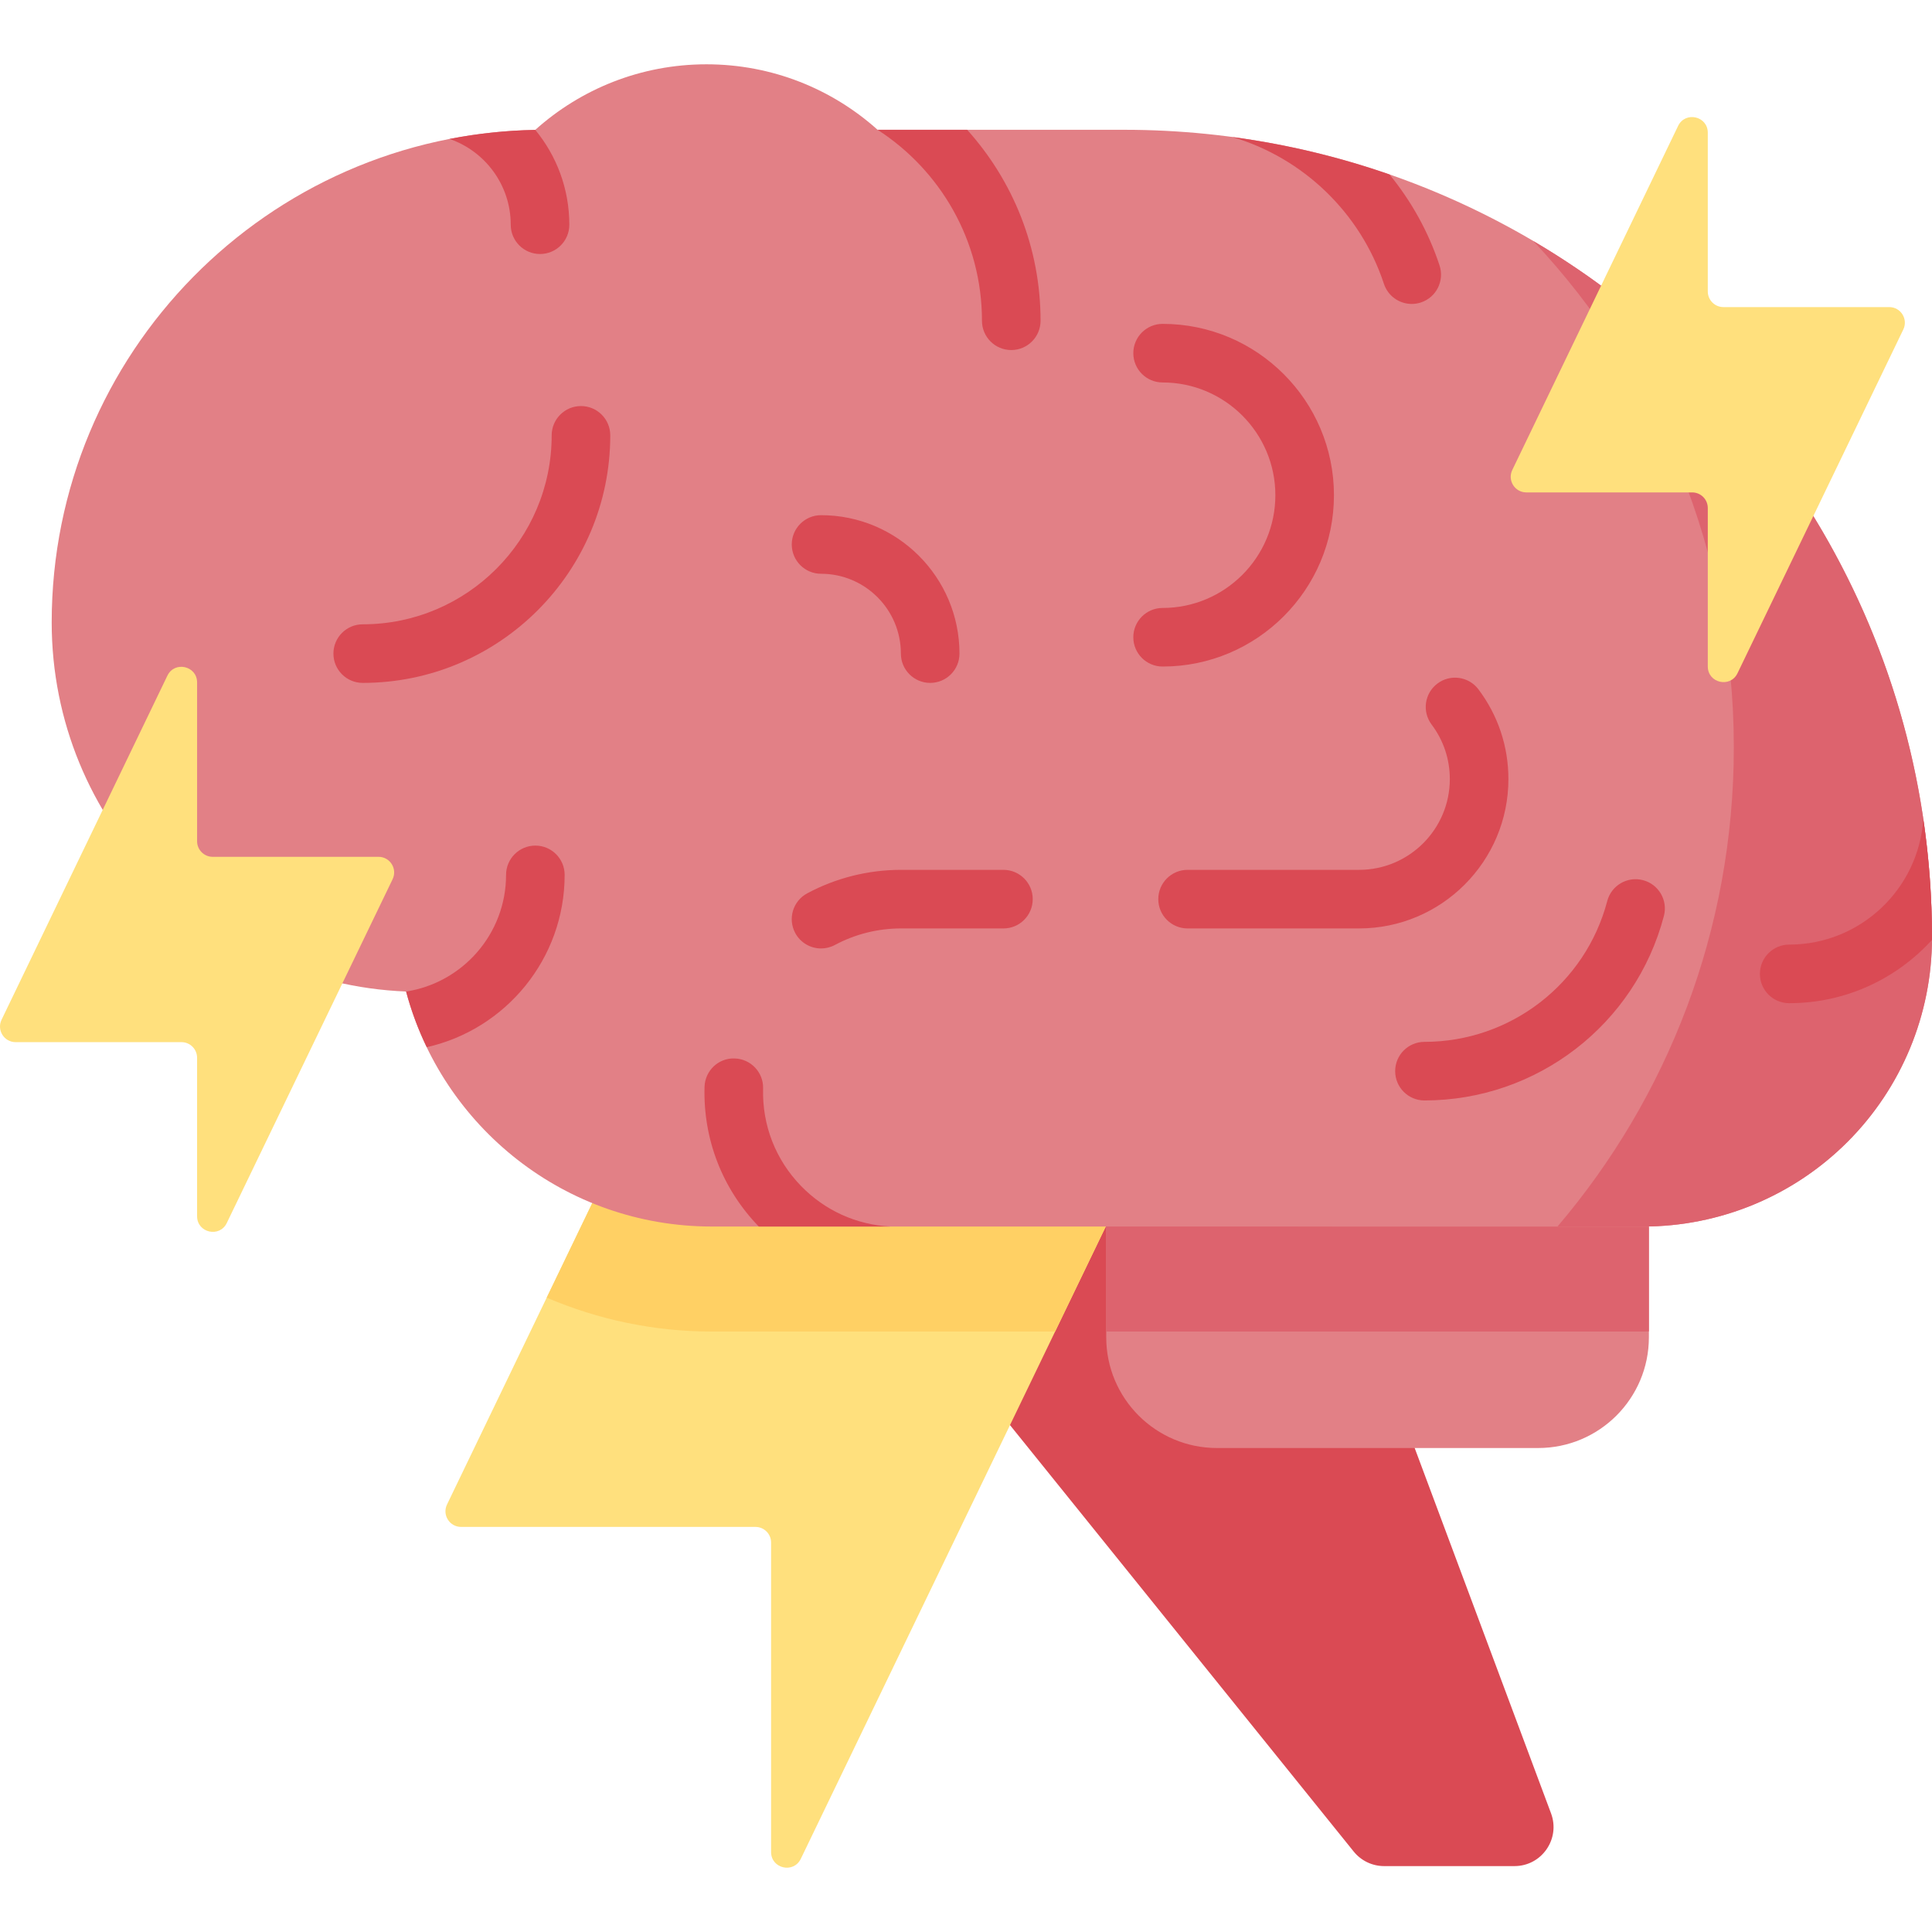 <svg id="Capa_1" enable-background="new 0 0 512 512" height="512" viewBox="0 0 512 512" width="512" xmlns="http://www.w3.org/2000/svg"><g><path d="m352.996 325.042 58.048 155.522c2.525 6.765-2.477 13.971-9.698 13.971h-34.542c-3.131 0-6.094-1.417-8.059-3.855l-133.54-165.688z" fill="#da4a54"/><path d="m293.098 324.927h-88.748v-104.432l-85.887 178.215c-1.325 2.749.678 5.938 3.73 5.938h78.016c2.287 0 4.14 1.854 4.14 4.14v82.024c0 4.401 5.958 5.763 7.87 1.799z" fill="#ffe07d"/><path d="m204.349 220.495-59.47 123.4c13.548 5.792 28.375 8.981 43.789 8.981h90.949l13.481-27.95h-88.748v-104.431z" fill="#ffd064"/><g><path d="m297.876 34.394h-65.308c-12.029-10.785-27.918-17.352-45.346-17.352-17.445 0-33.348 6.579-45.382 17.383-70.988 1.288-128.14 59.227-128.14 130.523 0 52.737 41.696 95.715 93.918 97.815 9.527 35.854 42.196 62.28 81.05 62.28h246.809c20.295 0 39.759-8.062 54.11-22.413 14.351-14.352 22.413-33.816 22.413-54.111 0-118.258-95.867-214.125-214.124-214.125z" fill="#e28086"/><path d="m406.35 63.882c32.942 35.065 53.13 82.251 53.13 134.159 0 48.454-17.593 92.794-46.728 127.001h22.725c20.295 0 39.759-8.062 54.11-22.413s22.413-33.815 22.413-54.11c0-78.669-42.432-147.416-105.65-184.637z" fill="#dd636e"/></g><path d="m322.512 383.74h85.113c16.209 0 29.349-13.14 29.349-29.349v-29.349h-143.812v29.349c0 16.209 13.14 29.349 29.35 29.349z" fill="#e28086"/><path d="m293.162 352.877h142.315c.501 0 .997-.029 1.496-.036v-27.799h-143.811z" fill="#dd636e"/><path d="m500.666 81.381h-43.942c-2.287 0-4.14-1.854-4.14-4.14v-42.071c0-4.402-5.959-5.763-7.87-1.798l-43.945 91.185c-1.325 2.749.678 5.938 3.73 5.938h43.945c2.287 0 4.14 1.854 4.14 4.14v41.99c0 4.401 5.958 5.763 7.87 1.799l43.942-91.104c1.325-2.749-.678-5.939-3.73-5.939z" fill="#ffe07d"/><path d="m100.313 227.067h-43.942c-2.287 0-4.14-1.854-4.14-4.14v-42.07c0-4.402-5.959-5.763-7.87-1.798l-43.945 91.184c-1.325 2.749.678 5.938 3.73 5.938h43.944c2.287 0 4.14 1.854 4.14 4.14v41.99c0 4.401 5.958 5.763 7.87 1.799l43.942-91.104c1.326-2.749-.677-5.939-3.729-5.939z" fill="#ffe07d"/><g fill="#da4a54"><path d="m149.638 231.855c0-4.288-3.476-7.763-7.763-7.763s-7.763 3.475-7.763 7.763c0 15.62-11.509 28.601-26.492 30.912 1.363 5.128 3.214 10.054 5.473 14.746 20.888-4.691 36.545-23.375 36.545-45.658z"/><path d="m260.231 85.004c0 4.288 3.476 7.763 7.763 7.763 4.288 0 7.763-3.475 7.763-7.763 0-19.44-7.369-37.188-19.453-50.611h-23.738c16.625 10.726 27.665 29.398 27.665 50.611z"/><path d="m135.35 59.552c0 4.288 3.476 7.763 7.763 7.763s7.763-3.475 7.763-7.763c0-9.536-3.39-18.294-9.028-25.134-.003.002-.005.004-.008.007-7.754.141-15.343.958-22.71 2.394 9.427 3.255 16.22 12.213 16.22 22.733z"/><path d="m366.751 75.212c1.076 3.267 4.111 5.337 7.372 5.337.805 0 1.624-.126 2.43-.391 4.072-1.341 6.286-5.73 4.945-9.802-2.929-8.894-7.476-17.041-13.263-24.119-13.331-4.637-27.26-7.993-41.643-9.921 18.791 5.54 33.982 20.141 40.159 38.896z"/><path d="m512 248.518c0-10.699-.796-21.211-2.31-31.489-1.2 18.562-16.674 33.298-35.533 33.298-4.287 0-7.763 3.475-7.763 7.763s3.476 7.763 7.763 7.763c14.975 0 28.468-6.47 37.83-16.761 0-.191.013-.382.013-.574z"/></g><g><path d="m360.169 246.045h-45.447c-4.287 0-7.763-3.475-7.763-7.763s3.476-7.763 7.763-7.763h45.447c13.261 0 24.049-10.789 24.049-24.049 0-5.262-1.667-10.258-4.82-14.447-2.579-3.425-1.893-8.292 1.532-10.871 3.427-2.58 8.293-1.893 10.872 1.532 5.196 6.901 7.943 15.126 7.943 23.785 0 21.822-17.754 39.576-39.576 39.576z" fill="#da4a54"/></g><g><path d="m217.59 251.351c-2.771 0-5.451-1.487-6.85-4.101-2.024-3.78-.6-8.484 3.18-10.509 7.603-4.071 16.185-6.223 24.816-6.223h27.185c4.287 0 7.763 3.475 7.763 7.763s-3.476 7.763-7.763 7.763h-27.185c-6.083 0-12.13 1.516-17.487 4.385-1.168.624-2.422.922-3.659.922z" fill="#da4a54"/></g><path d="m235.878 325.042c-8.957-.479-17.268-4.243-23.576-10.727-6.762-6.95-10.339-16.127-10.073-25.841.118-4.285-3.261-7.855-7.547-7.973-4.308-.153-7.856 3.261-7.973 7.547-.381 13.895 4.724 27.026 14.372 36.994z" fill="#da4a54"/><g><path d="m96.123 180.974c-4.287 0-7.763-3.475-7.763-7.763s3.476-7.763 7.763-7.763c27.613 0 50.077-22.465 50.077-50.077 0-4.288 3.476-7.763 7.763-7.763s7.763 3.475 7.763 7.763c.001 36.173-29.429 65.603-65.603 65.603z" fill="#da4a54"/></g><g><path d="m377.498 291.63c-4.287 0-7.763-3.475-7.763-7.763s3.476-7.763 7.763-7.763c22.75 0 42.668-15.345 48.438-37.315 1.089-4.146 5.335-6.626 9.481-5.536 4.147 1.089 6.626 5.333 5.536 9.481-7.561 28.788-33.655 48.896-63.455 48.896z" fill="#da4a54"/></g><g><path d="m246.508 180.974c-4.287 0-7.763-3.475-7.763-7.763 0-11.666-9.491-21.157-21.157-21.157-4.287 0-7.763-3.475-7.763-7.763s3.476-7.763 7.763-7.763c20.227 0 36.683 16.456 36.683 36.683 0 4.287-3.476 7.763-7.763 7.763z" fill="#da4a54"/></g><g><path d="m308.104 176.641c-4.287 0-7.763-3.475-7.763-7.763s3.476-7.763 7.763-7.763c16.475 0 29.879-13.404 29.879-29.878 0-16.476-13.404-29.879-29.879-29.879-4.287 0-7.763-3.475-7.763-7.763s3.476-7.763 7.763-7.763c25.037 0 45.406 20.369 45.406 45.406s-20.369 45.403-45.406 45.403z" fill="#da4a54"/></g></g></svg>